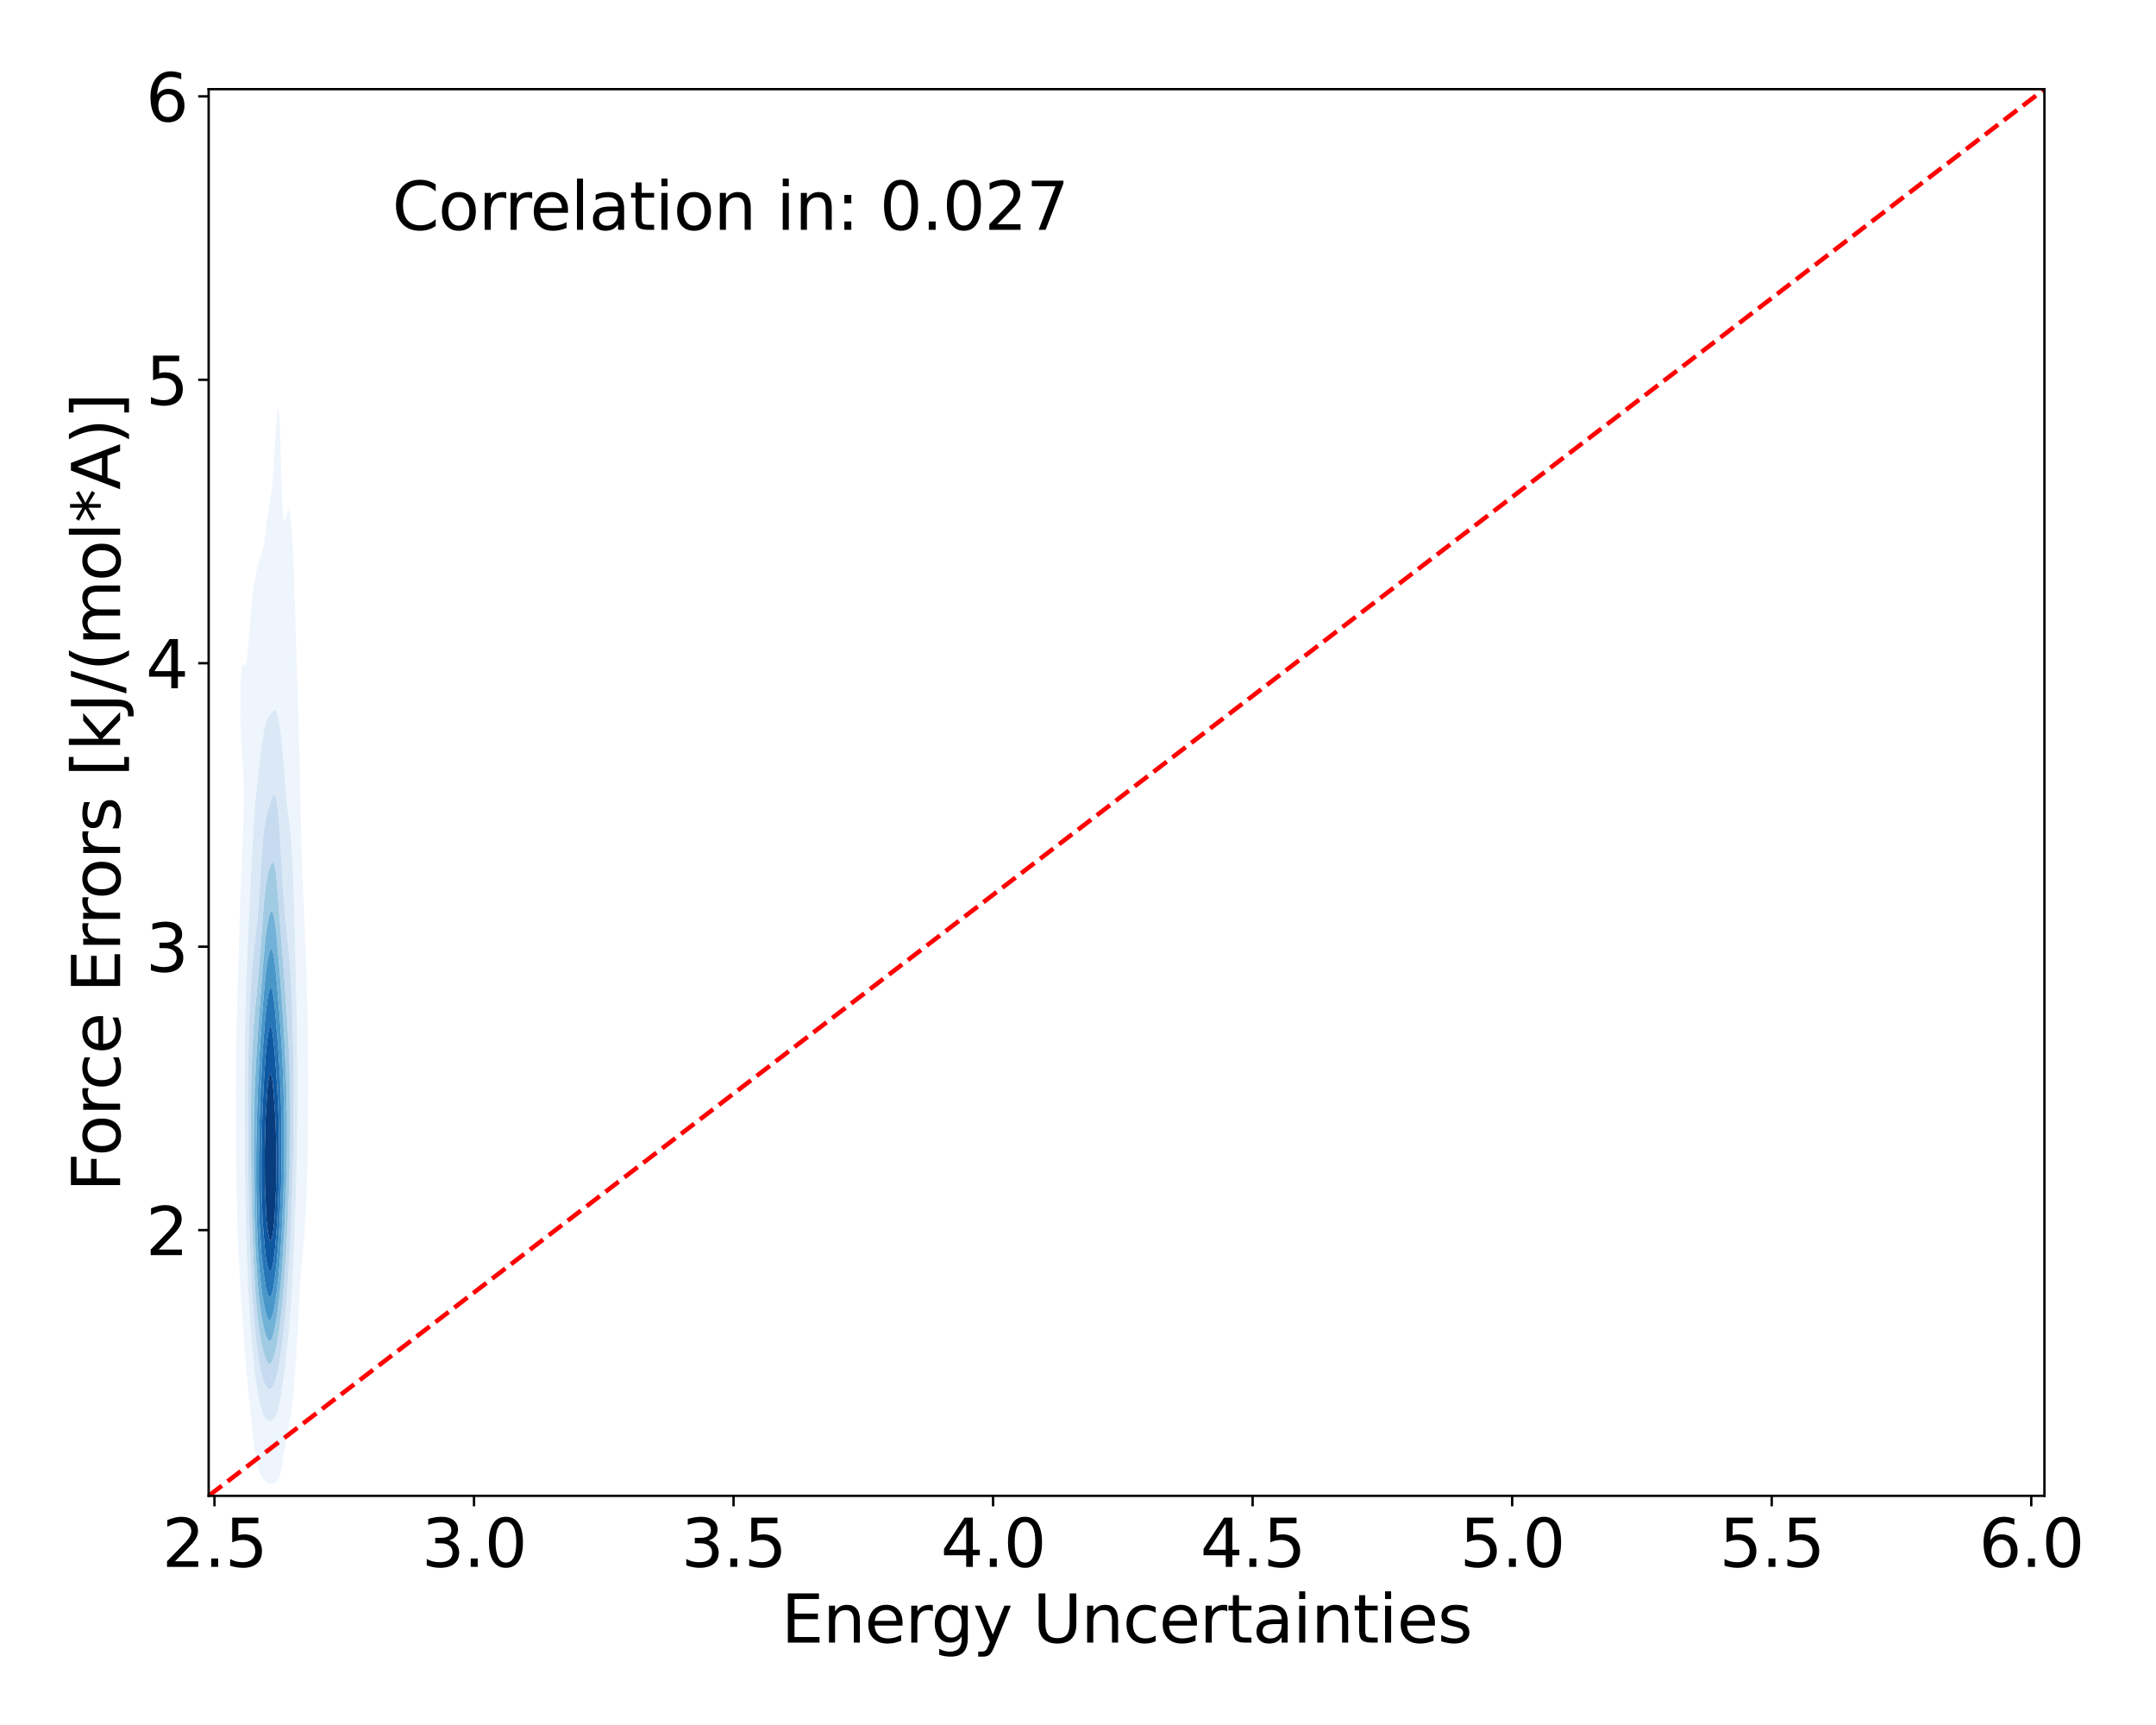 <?xml version="1.0" encoding="utf-8" standalone="no"?>
<!DOCTYPE svg PUBLIC "-//W3C//DTD SVG 1.1//EN"
  "http://www.w3.org/Graphics/SVG/1.1/DTD/svg11.dtd">
<svg xmlns:xlink="http://www.w3.org/1999/xlink" width="720pt" height="576pt" viewBox="0 0 720 576" xmlns="http://www.w3.org/2000/svg" version="1.1">
 <defs>
  <style type="text/css">*{stroke-linejoin: round; stroke-linecap: butt}</style>
 </defs>
 <g id="figure_1">
  <g id="patch_1">
   <path d="M 0 576 
L 720 576 
L 720 0 
L 0 0 
z
" style="fill: #ffffff"/>
  </g>
  <g id="axes_1">
   <g id="patch_2">
    <path d="M 69.68 499.48 
L 682.741 499.48 
L 682.741 29.771 
L 69.68 29.771 
z
" style="fill: #ffffff"/>
   </g>
   <g id="QuadContourSet_1">
    <path d="M 85.472 485.916 
L 85.719 487.587 
L 85.966 488.932 
L 86.213 490.025 
L 86.459 490.919 
L 86.706 491.652 
L 86.953 492.254 
L 87.2 492.75 
L 87.447 493.163 
L 87.693 493.514 
L 87.94 493.821 
L 88.187 494.097 
L 88.434 494.35 
L 88.681 494.581 
L 88.927 494.79 
L 89.174 494.974 
L 89.421 495.127 
L 89.668 495.248 
L 89.915 495.334 
L 90.161 495.385 
L 90.408 495.403 
L 90.655 495.395 
L 90.902 495.365 
L 91.149 495.32 
L 91.396 495.263 
L 91.642 495.192 
L 91.889 495.098 
L 92.136 494.964 
L 92.383 494.77 
L 92.63 494.49 
L 92.876 494.096 
L 93.123 493.56 
L 93.37 492.859 
L 93.617 491.968 
L 93.864 490.868 
L 94.11 489.542 
L 94.357 487.98 
L 94.604 486.179 
L 94.644 485.875 
L 94.851 484.947 
L 95.098 483.757 
L 95.345 482.483 
L 95.591 481.146 
L 95.838 479.76 
L 96.085 478.329 
L 96.332 476.842 
L 96.579 475.264 
L 96.666 474.681 
L 96.825 473.965 
L 97.072 472.711 
L 97.319 471.206 
L 97.566 469.367 
L 97.813 467.093 
L 98.059 464.262 
L 98.119 463.488 
L 98.306 461.539 
L 98.553 458.454 
L 98.8 454.675 
L 98.937 452.294 
L 99.047 450.573 
L 99.293 446.373 
L 99.54 441.611 
L 99.568 441.101 
L 99.787 437.18 
L 100.034 432.68 
L 100.194 429.907 
L 100.281 428.492 
L 100.528 424.95 
L 100.774 421.633 
L 101.007 418.714 
L 101.021 418.558 
L 101.268 416.113 
L 101.515 413.499 
L 101.762 410.4 
L 101.947 407.521 
L 102.008 406.572 
L 102.255 401.805 
L 102.46 396.327 
L 102.502 395.001 
L 102.743 385.134 
L 102.749 384.802 
L 102.904 373.94 
L 102.966 362.747 
L 102.923 351.553 
L 102.749 340.416 
L 102.748 340.36 
L 102.502 331.104 
L 102.444 329.166 
L 102.255 323.318 
L 102.052 317.973 
L 102.008 316.665 
L 101.762 310.089 
L 101.612 306.78 
L 101.515 304.17 
L 101.268 298.459 
L 101.127 295.586 
L 101.021 292.728 
L 100.774 286.253 
L 100.706 284.393 
L 100.528 277.048 
L 100.441 273.199 
L 100.281 264.594 
L 100.235 262.006 
L 100.034 253.289 
L 99.977 250.812 
L 99.787 244.414 
L 99.644 239.619 
L 99.54 236.293 
L 99.293 228.425 
L 99.293 228.425 
L 99.047 220.118 
L 98.957 217.232 
L 98.8 212.043 
L 98.609 206.039 
L 98.553 204.248 
L 98.306 196.764 
L 98.239 194.845 
L 98.059 189.915 
L 97.813 184.246 
L 97.783 183.652 
L 97.566 179.534 
L 97.319 176.01 
L 97.072 173.476 
L 96.927 172.458 
L 96.825 171.678 
L 96.579 170.579 
L 96.332 170.228 
L 96.085 170.511 
L 95.838 171.29 
L 95.591 172.37 
L 95.57 172.458 
L 95.345 173.207 
L 95.098 173.681 
L 94.851 173.51 
L 94.613 172.458 
L 94.604 172.393 
L 94.357 169.081 
L 94.11 164.117 
L 93.991 161.265 
L 93.864 155.879 
L 93.711 150.071 
L 93.617 146.484 
L 93.37 140.134 
L 93.281 138.878 
L 93.123 137.461 
L 92.876 136.72 
L 92.63 137.282 
L 92.406 138.878 
L 92.383 139.077 
L 92.136 142.39 
L 91.889 146.667 
L 91.725 150.071 
L 91.642 151.337 
L 91.396 155.173 
L 91.149 158.842 
L 90.973 161.265 
L 90.902 161.939 
L 90.655 163.998 
L 90.408 165.792 
L 90.161 167.383 
L 89.915 168.855 
L 89.668 170.325 
L 89.421 171.946 
L 89.352 172.458 
L 89.174 173.633 
L 88.927 175.475 
L 88.681 177.478 
L 88.434 179.481 
L 88.187 181.308 
L 87.94 182.853 
L 87.784 183.652 
L 87.693 183.954 
L 87.447 184.655 
L 87.2 185.293 
L 86.953 185.937 
L 86.706 186.646 
L 86.459 187.46 
L 86.213 188.396 
L 85.966 189.441 
L 85.719 190.574 
L 85.472 191.782 
L 85.225 193.077 
L 84.978 194.507 
L 84.927 194.845 
L 84.732 196.073 
L 84.485 197.866 
L 84.238 199.953 
L 83.991 202.371 
L 83.744 205.129 
L 83.67 206.039 
L 83.498 208.097 
L 83.251 211.197 
L 83.004 214.26 
L 82.757 217.036 
L 82.735 217.232 
L 82.51 219.655 
L 82.264 221.506 
L 82.017 222.448 
L 81.77 222.587 
L 81.523 222.218 
L 81.276 221.769 
L 81.029 221.732 
L 80.783 222.614 
L 80.536 224.897 
L 80.322 228.425 
L 80.289 235.179 
L 80.272 239.619 
L 80.289 240.215 
L 80.536 246.689 
L 80.76 250.812 
L 80.783 251.192 
L 81.029 254.633 
L 81.276 258.565 
L 81.411 262.006 
L 81.335 273.199 
L 81.276 274.689 
L 81.029 280.997 
L 80.907 284.393 
L 80.783 286.767 
L 80.536 292.23 
L 80.41 295.586 
L 80.289 298.755 
L 80.059 306.78 
L 80.042 307.268 
L 79.795 315.772 
L 79.741 317.973 
L 79.549 323.822 
L 79.39 329.166 
L 79.302 331.962 
L 79.055 340.356 
L 79.055 340.36 
L 78.82 351.553 
L 78.808 352.895 
L 78.727 362.747 
L 78.756 373.94 
L 78.808 379.743 
L 78.852 385.134 
L 78.991 396.327 
L 79.055 399.647 
L 79.218 407.521 
L 79.302 410.084 
L 79.549 416.642 
L 79.638 418.714 
L 79.795 421.645 
L 80.042 425.746 
L 80.289 429.443 
L 80.319 429.907 
L 80.536 433.26 
L 80.783 436.932 
L 81.029 440.428 
L 81.076 441.101 
L 81.276 444.367 
L 81.523 447.991 
L 81.77 451.104 
L 81.872 452.294 
L 82.017 454.397 
L 82.264 457.587 
L 82.51 460.246 
L 82.757 462.493 
L 82.875 463.488 
L 83.004 465.088 
L 83.251 467.941 
L 83.498 470.43 
L 83.744 472.606 
L 83.991 474.501 
L 84.015 474.681 
L 84.238 477.392 
L 84.485 479.892 
L 84.732 481.914 
L 84.978 483.538 
L 85.225 484.843 
L 85.467 485.875 
z
M 85.837 463.488 
L 85.719 462.862 
L 85.472 461.389 
L 85.225 459.653 
L 84.978 457.605 
L 84.732 455.191 
L 84.485 452.358 
L 84.48 452.294 
L 84.238 449.836 
L 83.991 446.984 
L 83.744 443.749 
L 83.562 441.101 
L 83.498 440.19 
L 83.251 436.515 
L 83.004 432.31 
L 82.874 429.907 
L 82.757 427.353 
L 82.51 421.514 
L 82.4 418.714 
L 82.264 414.004 
L 82.082 407.521 
L 82.017 404.014 
L 81.869 396.327 
L 81.77 387.946 
L 81.734 385.134 
L 81.654 373.94 
L 81.633 362.747 
L 81.688 351.553 
L 81.77 346.087 
L 81.857 340.36 
L 82.017 334.364 
L 82.168 329.166 
L 82.264 326.535 
L 82.51 320.228 
L 82.606 317.973 
L 82.757 314.391 
L 83.004 309.008 
L 83.115 306.78 
L 83.251 303.656 
L 83.498 298.458 
L 83.65 295.586 
L 83.744 293.413 
L 83.991 288.331 
L 84.207 284.393 
L 84.238 283.743 
L 84.485 279.217 
L 84.732 275.218 
L 84.869 273.199 
L 84.978 271.631 
L 85.225 268.488 
L 85.472 265.651 
L 85.719 263.035 
L 85.822 262.006 
L 85.966 260.664 
L 86.213 258.486 
L 86.459 256.406 
L 86.706 254.4 
L 86.953 252.474 
L 87.178 250.812 
L 87.2 250.633 
L 87.447 248.669 
L 87.693 246.865 
L 87.94 245.273 
L 88.187 243.919 
L 88.434 242.795 
L 88.681 241.874 
L 88.927 241.117 
L 89.174 240.49 
L 89.421 239.968 
L 89.618 239.619 
L 89.668 239.519 
L 89.915 239.094 
L 90.161 238.73 
L 90.408 238.406 
L 90.655 238.104 
L 90.902 237.816 
L 91.149 237.545 
L 91.396 237.316 
L 91.642 237.167 
L 91.889 237.152 
L 92.136 237.331 
L 92.383 237.759 
L 92.63 238.482 
L 92.876 239.529 
L 92.893 239.619 
L 93.123 240.618 
L 93.37 241.96 
L 93.617 243.585 
L 93.864 245.512 
L 94.11 247.774 
L 94.357 250.413 
L 94.392 250.812 
L 94.604 253.273 
L 94.851 256.393 
L 95.098 259.68 
L 95.275 262.006 
L 95.345 262.933 
L 95.591 265.82 
L 95.838 268.338 
L 96.085 270.538 
L 96.332 272.541 
L 96.416 273.199 
L 96.579 274.367 
L 96.825 276.305 
L 97.072 278.686 
L 97.319 281.795 
L 97.476 284.393 
L 97.566 285.775 
L 97.813 290.79 
L 97.99 295.586 
L 98.059 297.388 
L 98.306 305.397 
L 98.343 306.78 
L 98.553 314.599 
L 98.637 317.973 
L 98.8 325.042 
L 98.895 329.166 
L 99.047 337.309 
L 99.107 340.36 
L 99.255 351.553 
L 99.293 358.144 
L 99.323 362.747 
L 99.293 373.94 
L 99.293 373.94 
L 99.157 385.134 
L 99.047 389.841 
L 98.9 396.327 
L 98.8 399.536 
L 98.553 407.158 
L 98.541 407.521 
L 98.306 413.856 
L 98.102 418.714 
L 98.059 419.69 
L 97.813 424.971 
L 97.566 429.403 
L 97.536 429.907 
L 97.319 433.493 
L 97.072 437.002 
L 96.825 440.014 
L 96.73 441.101 
L 96.579 442.945 
L 96.332 445.709 
L 96.085 448.162 
L 95.838 450.362 
L 95.6 452.294 
L 95.591 452.377 
L 95.345 454.769 
L 95.098 456.932 
L 94.851 458.892 
L 94.604 460.664 
L 94.357 462.26 
L 94.147 463.488 
L 94.11 463.77 
L 93.864 465.57 
L 93.617 467.129 
L 93.37 468.469 
L 93.123 469.61 
L 92.876 470.576 
L 92.63 471.388 
L 92.383 472.067 
L 92.136 472.632 
L 91.889 473.101 
L 91.642 473.487 
L 91.396 473.805 
L 91.149 474.061 
L 90.902 474.263 
L 90.655 474.414 
L 90.408 474.517 
L 90.161 474.57 
L 89.915 474.572 
L 89.668 474.519 
L 89.421 474.408 
L 89.174 474.236 
L 88.927 474 
L 88.681 473.697 
L 88.434 473.329 
L 88.187 472.895 
L 87.94 472.392 
L 87.693 471.816 
L 87.447 471.156 
L 87.2 470.4 
L 86.953 469.53 
L 86.706 468.524 
L 86.459 467.358 
L 86.213 466.002 
L 85.966 464.419 
z
" clip-path="url(#pc1ce9bfc08)" style="fill: #eef5fc"/>
    <path d="M 85.966 464.419 
L 86.213 466.002 
L 86.459 467.358 
L 86.706 468.524 
L 86.953 469.53 
L 87.2 470.4 
L 87.447 471.156 
L 87.693 471.816 
L 87.94 472.392 
L 88.187 472.895 
L 88.434 473.329 
L 88.681 473.697 
L 88.927 474 
L 89.174 474.236 
L 89.421 474.408 
L 89.668 474.519 
L 89.915 474.572 
L 90.161 474.57 
L 90.408 474.517 
L 90.655 474.414 
L 90.902 474.263 
L 91.149 474.061 
L 91.396 473.805 
L 91.642 473.487 
L 91.889 473.101 
L 92.136 472.632 
L 92.383 472.067 
L 92.63 471.388 
L 92.876 470.576 
L 93.123 469.61 
L 93.37 468.469 
L 93.617 467.129 
L 93.864 465.57 
L 94.11 463.77 
L 94.147 463.488 
L 94.357 462.26 
L 94.604 460.664 
L 94.851 458.892 
L 95.098 456.932 
L 95.345 454.769 
L 95.591 452.377 
L 95.6 452.294 
L 95.838 450.362 
L 96.085 448.162 
L 96.332 445.709 
L 96.579 442.945 
L 96.73 441.101 
L 96.825 440.014 
L 97.072 437.002 
L 97.319 433.493 
L 97.536 429.907 
L 97.566 429.403 
L 97.813 424.971 
L 98.059 419.69 
L 98.102 418.714 
L 98.306 413.856 
L 98.541 407.521 
L 98.553 407.158 
L 98.8 399.536 
L 98.9 396.327 
L 99.047 389.841 
L 99.157 385.134 
L 99.293 373.94 
L 99.293 373.94 
L 99.323 362.747 
L 99.293 358.144 
L 99.255 351.553 
L 99.107 340.36 
L 99.047 337.309 
L 98.895 329.166 
L 98.8 325.042 
L 98.637 317.973 
L 98.553 314.599 
L 98.343 306.78 
L 98.306 305.397 
L 98.059 297.388 
L 97.99 295.586 
L 97.813 290.79 
L 97.566 285.775 
L 97.476 284.393 
L 97.319 281.795 
L 97.072 278.686 
L 96.825 276.305 
L 96.579 274.367 
L 96.416 273.199 
L 96.332 272.541 
L 96.085 270.538 
L 95.838 268.338 
L 95.591 265.82 
L 95.345 262.933 
L 95.275 262.006 
L 95.098 259.68 
L 94.851 256.393 
L 94.604 253.273 
L 94.392 250.812 
L 94.357 250.413 
L 94.11 247.774 
L 93.864 245.512 
L 93.617 243.585 
L 93.37 241.96 
L 93.123 240.618 
L 92.893 239.619 
L 92.876 239.529 
L 92.63 238.482 
L 92.383 237.759 
L 92.136 237.331 
L 91.889 237.152 
L 91.642 237.167 
L 91.396 237.316 
L 91.149 237.545 
L 90.902 237.816 
L 90.655 238.104 
L 90.408 238.406 
L 90.161 238.73 
L 89.915 239.094 
L 89.668 239.519 
L 89.618 239.619 
L 89.421 239.968 
L 89.174 240.49 
L 88.927 241.117 
L 88.681 241.874 
L 88.434 242.795 
L 88.187 243.919 
L 87.94 245.273 
L 87.693 246.865 
L 87.447 248.669 
L 87.2 250.633 
L 87.178 250.812 
L 86.953 252.474 
L 86.706 254.4 
L 86.459 256.406 
L 86.213 258.486 
L 85.966 260.664 
L 85.822 262.006 
L 85.719 263.035 
L 85.472 265.651 
L 85.225 268.488 
L 84.978 271.631 
L 84.869 273.199 
L 84.732 275.218 
L 84.485 279.217 
L 84.238 283.743 
L 84.207 284.393 
L 83.991 288.331 
L 83.744 293.413 
L 83.65 295.586 
L 83.498 298.458 
L 83.251 303.656 
L 83.115 306.78 
L 83.004 309.008 
L 82.757 314.391 
L 82.606 317.973 
L 82.51 320.228 
L 82.264 326.535 
L 82.168 329.166 
L 82.017 334.364 
L 81.857 340.36 
L 81.77 346.087 
L 81.688 351.553 
L 81.633 362.747 
L 81.654 373.94 
L 81.734 385.134 
L 81.77 387.946 
L 81.869 396.327 
L 82.017 404.014 
L 82.082 407.521 
L 82.264 414.004 
L 82.4 418.714 
L 82.51 421.514 
L 82.757 427.353 
L 82.874 429.907 
L 83.004 432.31 
L 83.251 436.515 
L 83.498 440.19 
L 83.562 441.101 
L 83.744 443.749 
L 83.991 446.984 
L 84.238 449.836 
L 84.48 452.294 
L 84.485 452.358 
L 84.732 455.191 
L 84.978 457.605 
L 85.225 459.653 
L 85.472 461.389 
L 85.719 462.862 
L 85.837 463.488 
z
M 89.321 463.488 
L 89.174 463.347 
L 88.927 463.022 
L 88.681 462.607 
L 88.434 462.104 
L 88.187 461.514 
L 87.94 460.836 
L 87.693 460.065 
L 87.447 459.193 
L 87.2 458.205 
L 86.953 457.079 
L 86.706 455.793 
L 86.459 454.316 
L 86.213 452.615 
L 86.17 452.294 
L 85.966 450.991 
L 85.719 449.193 
L 85.472 447.111 
L 85.225 444.695 
L 84.978 441.894 
L 84.914 441.101 
L 84.732 438.873 
L 84.485 435.519 
L 84.238 431.732 
L 84.127 429.907 
L 83.991 427.313 
L 83.744 422.225 
L 83.588 418.714 
L 83.498 415.971 
L 83.251 407.988 
L 83.237 407.521 
L 83.008 396.327 
L 83.004 396.019 
L 82.858 385.134 
L 82.785 373.94 
L 82.802 362.747 
L 82.942 351.553 
L 83.004 349.008 
L 83.25 340.36 
L 83.251 340.35 
L 83.498 334.522 
L 83.744 329.856 
L 83.787 329.166 
L 83.991 325.927 
L 84.238 322.713 
L 84.485 320.128 
L 84.732 318.021 
L 84.738 317.973 
L 84.978 315.684 
L 85.225 313.514 
L 85.472 311.398 
L 85.719 309.243 
L 85.966 306.988 
L 85.986 306.78 
L 86.213 303.586 
L 86.459 300.057 
L 86.706 296.605 
L 86.779 295.586 
L 86.953 292.525 
L 87.2 288.596 
L 87.447 285.223 
L 87.514 284.393 
L 87.693 282.03 
L 87.94 279.281 
L 88.187 277.056 
L 88.434 275.281 
L 88.681 273.884 
L 88.832 273.199 
L 88.927 272.7 
L 89.174 271.624 
L 89.421 270.72 
L 89.668 269.919 
L 89.915 269.167 
L 90.161 268.432 
L 90.408 267.707 
L 90.655 267.009 
L 90.902 266.379 
L 91.149 265.87 
L 91.396 265.542 
L 91.642 265.456 
L 91.889 265.677 
L 92.136 266.267 
L 92.383 267.29 
L 92.63 268.816 
L 92.876 270.917 
L 93.084 273.199 
L 93.123 273.668 
L 93.37 277.182 
L 93.617 281.518 
L 93.762 284.393 
L 93.864 286.122 
L 94.11 290.427 
L 94.357 294.777 
L 94.406 295.586 
L 94.604 297.974 
L 94.851 300.889 
L 95.098 303.8 
L 95.345 306.727 
L 95.349 306.78 
L 95.591 309.109 
L 95.838 311.573 
L 96.085 314.102 
L 96.332 316.707 
L 96.448 317.973 
L 96.579 319.305 
L 96.825 322.161 
L 97.072 325.774 
L 97.251 329.166 
L 97.319 330.55 
L 97.566 337.112 
L 97.661 340.36 
L 97.813 347.001 
L 97.9 351.553 
L 98.026 362.747 
L 98.038 373.94 
L 97.915 385.134 
L 97.813 389.47 
L 97.644 396.327 
L 97.566 398.606 
L 97.319 405.434 
L 97.24 407.521 
L 97.072 411.335 
L 96.825 416.489 
L 96.712 418.714 
L 96.579 421.1 
L 96.332 425.161 
L 96.085 428.808 
L 96.007 429.907 
L 95.838 432.168 
L 95.591 435.214 
L 95.345 437.98 
L 95.098 440.515 
L 95.039 441.101 
L 94.851 443.055 
L 94.604 445.43 
L 94.357 447.584 
L 94.11 449.531 
L 93.864 451.278 
L 93.706 452.294 
L 93.617 452.972 
L 93.37 454.688 
L 93.123 456.192 
L 92.876 457.508 
L 92.63 458.657 
L 92.383 459.656 
L 92.136 460.522 
L 91.889 461.267 
L 91.642 461.902 
L 91.396 462.436 
L 91.149 462.875 
L 90.902 463.224 
L 90.655 463.488 
L 90.655 463.488 
L 90.408 463.75 
L 90.161 463.896 
L 89.915 463.926 
L 89.668 463.836 
L 89.421 463.624 
z
" clip-path="url(#pc1ce9bfc08)" style="fill: #dbe9f6"/>
    <path d="M 89.421 463.624 
L 89.668 463.836 
L 89.915 463.926 
L 90.161 463.896 
L 90.408 463.75 
L 90.655 463.488 
L 90.655 463.488 
L 90.902 463.224 
L 91.149 462.875 
L 91.396 462.436 
L 91.642 461.902 
L 91.889 461.267 
L 92.136 460.522 
L 92.383 459.656 
L 92.63 458.657 
L 92.876 457.508 
L 93.123 456.192 
L 93.37 454.688 
L 93.617 452.972 
L 93.706 452.294 
L 93.864 451.278 
L 94.11 449.531 
L 94.357 447.584 
L 94.604 445.43 
L 94.851 443.055 
L 95.039 441.101 
L 95.098 440.515 
L 95.345 437.98 
L 95.591 435.214 
L 95.838 432.168 
L 96.007 429.907 
L 96.085 428.808 
L 96.332 425.161 
L 96.579 421.1 
L 96.712 418.714 
L 96.825 416.489 
L 97.072 411.335 
L 97.24 407.521 
L 97.319 405.434 
L 97.566 398.606 
L 97.644 396.327 
L 97.813 389.47 
L 97.915 385.134 
L 98.038 373.94 
L 98.026 362.747 
L 97.9 351.553 
L 97.813 347.001 
L 97.661 340.36 
L 97.566 337.112 
L 97.319 330.55 
L 97.251 329.166 
L 97.072 325.774 
L 96.825 322.161 
L 96.579 319.305 
L 96.448 317.973 
L 96.332 316.707 
L 96.085 314.102 
L 95.838 311.573 
L 95.591 309.109 
L 95.349 306.78 
L 95.345 306.727 
L 95.098 303.8 
L 94.851 300.889 
L 94.604 297.974 
L 94.406 295.586 
L 94.357 294.777 
L 94.11 290.427 
L 93.864 286.122 
L 93.762 284.393 
L 93.617 281.518 
L 93.37 277.182 
L 93.123 273.668 
L 93.084 273.199 
L 92.876 270.917 
L 92.63 268.816 
L 92.383 267.29 
L 92.136 266.267 
L 91.889 265.677 
L 91.642 265.456 
L 91.396 265.542 
L 91.149 265.87 
L 90.902 266.379 
L 90.655 267.009 
L 90.408 267.707 
L 90.161 268.432 
L 89.915 269.167 
L 89.668 269.919 
L 89.421 270.72 
L 89.174 271.624 
L 88.927 272.7 
L 88.832 273.199 
L 88.681 273.884 
L 88.434 275.281 
L 88.187 277.056 
L 87.94 279.281 
L 87.693 282.03 
L 87.514 284.393 
L 87.447 285.223 
L 87.2 288.596 
L 86.953 292.525 
L 86.779 295.586 
L 86.706 296.605 
L 86.459 300.057 
L 86.213 303.586 
L 85.986 306.78 
L 85.966 306.988 
L 85.719 309.243 
L 85.472 311.398 
L 85.225 313.514 
L 84.978 315.684 
L 84.738 317.973 
L 84.732 318.021 
L 84.485 320.128 
L 84.238 322.713 
L 83.991 325.927 
L 83.787 329.166 
L 83.744 329.856 
L 83.498 334.522 
L 83.251 340.35 
L 83.25 340.36 
L 83.004 349.008 
L 82.942 351.553 
L 82.802 362.747 
L 82.785 373.94 
L 82.858 385.134 
L 83.004 396.019 
L 83.008 396.327 
L 83.237 407.521 
L 83.251 407.988 
L 83.498 415.971 
L 83.588 418.714 
L 83.744 422.225 
L 83.991 427.313 
L 84.127 429.907 
L 84.238 431.732 
L 84.485 435.519 
L 84.732 438.873 
L 84.914 441.101 
L 84.978 441.894 
L 85.225 444.695 
L 85.472 447.111 
L 85.719 449.193 
L 85.966 450.991 
L 86.17 452.294 
L 86.213 452.615 
L 86.459 454.316 
L 86.706 455.793 
L 86.953 457.079 
L 87.2 458.205 
L 87.447 459.193 
L 87.693 460.065 
L 87.94 460.836 
L 88.187 461.514 
L 88.434 462.104 
L 88.681 462.607 
L 88.927 463.022 
L 89.174 463.347 
L 89.321 463.488 
z
M 88.278 452.294 
L 88.187 452.013 
L 87.94 451.163 
L 87.693 450.212 
L 87.447 449.149 
L 87.2 447.959 
L 86.953 446.617 
L 86.706 445.093 
L 86.459 443.353 
L 86.213 441.354 
L 86.184 441.101 
L 85.966 439.173 
L 85.719 436.696 
L 85.472 433.858 
L 85.225 430.604 
L 85.176 429.907 
L 84.978 426.606 
L 84.732 422.052 
L 84.565 418.714 
L 84.485 416.474 
L 84.238 409.348 
L 84.177 407.521 
L 83.991 398.867 
L 83.936 396.327 
L 83.801 385.134 
L 83.77 373.94 
L 83.881 362.747 
L 83.991 358.454 
L 84.207 351.553 
L 84.238 350.896 
L 84.485 346.303 
L 84.732 342.534 
L 84.895 340.36 
L 84.978 339.386 
L 85.225 336.669 
L 85.472 334.115 
L 85.719 331.615 
L 85.959 329.166 
L 85.966 329.091 
L 86.213 326.22 
L 86.459 323.306 
L 86.706 320.377 
L 86.909 317.973 
L 86.953 317.34 
L 87.2 313.776 
L 87.447 310.445 
L 87.693 307.397 
L 87.747 306.78 
L 87.94 304.064 
L 88.187 301.068 
L 88.434 298.568 
L 88.681 296.519 
L 88.817 295.586 
L 88.927 294.714 
L 89.174 293.116 
L 89.421 291.843 
L 89.668 290.821 
L 89.915 289.989 
L 90.161 289.304 
L 90.408 288.746 
L 90.655 288.319 
L 90.902 288.051 
L 91.149 287.996 
L 91.396 288.23 
L 91.642 288.841 
L 91.889 289.932 
L 92.136 291.604 
L 92.383 293.954 
L 92.517 295.586 
L 92.63 296.738 
L 92.876 299.698 
L 93.123 303.108 
L 93.363 306.78 
L 93.37 306.859 
L 93.617 309.881 
L 93.864 312.977 
L 94.11 316.156 
L 94.249 317.973 
L 94.357 319.222 
L 94.604 322.162 
L 94.851 325.349 
L 95.098 328.84 
L 95.121 329.166 
L 95.345 332.321 
L 95.591 335.967 
L 95.838 339.782 
L 95.876 340.36 
L 96.085 343.714 
L 96.332 347.987 
L 96.514 351.553 
L 96.579 353.295 
L 96.825 361.172 
L 96.866 362.747 
L 96.964 373.94 
L 96.85 385.134 
L 96.825 386.063 
L 96.579 395.379 
L 96.554 396.327 
L 96.332 402.06 
L 96.114 407.521 
L 96.085 408.118 
L 95.838 412.999 
L 95.591 417.591 
L 95.53 418.714 
L 95.345 421.561 
L 95.098 425.129 
L 94.851 428.443 
L 94.737 429.907 
L 94.604 431.478 
L 94.357 434.235 
L 94.11 436.751 
L 93.864 439.036 
L 93.617 441.101 
L 93.617 441.101 
L 93.37 443.129 
L 93.123 444.941 
L 92.876 446.557 
L 92.63 447.997 
L 92.383 449.277 
L 92.136 450.412 
L 91.889 451.411 
L 91.642 452.28 
L 91.638 452.294 
L 91.396 453.184 
L 91.149 453.939 
L 90.902 454.542 
L 90.655 454.999 
L 90.408 455.313 
L 90.161 455.486 
L 89.915 455.52 
L 89.668 455.416 
L 89.421 455.174 
L 89.174 454.795 
L 88.927 454.28 
L 88.681 453.633 
L 88.434 452.857 
z
" clip-path="url(#pc1ce9bfc08)" style="fill: #c6dbef"/>
    <path d="M 88.434 452.857 
L 88.681 453.633 
L 88.927 454.28 
L 89.174 454.795 
L 89.421 455.174 
L 89.668 455.416 
L 89.915 455.52 
L 90.161 455.486 
L 90.408 455.313 
L 90.655 454.999 
L 90.902 454.542 
L 91.149 453.939 
L 91.396 453.184 
L 91.638 452.294 
L 91.642 452.28 
L 91.889 451.411 
L 92.136 450.412 
L 92.383 449.277 
L 92.63 447.997 
L 92.876 446.557 
L 93.123 444.941 
L 93.37 443.129 
L 93.617 441.101 
L 93.617 441.101 
L 93.864 439.036 
L 94.11 436.751 
L 94.357 434.235 
L 94.604 431.478 
L 94.737 429.907 
L 94.851 428.443 
L 95.098 425.129 
L 95.345 421.561 
L 95.53 418.714 
L 95.591 417.591 
L 95.838 412.999 
L 96.085 408.118 
L 96.114 407.521 
L 96.332 402.06 
L 96.554 396.327 
L 96.579 395.379 
L 96.825 386.063 
L 96.85 385.134 
L 96.964 373.94 
L 96.866 362.747 
L 96.825 361.172 
L 96.579 353.295 
L 96.514 351.553 
L 96.332 347.987 
L 96.085 343.714 
L 95.876 340.36 
L 95.838 339.782 
L 95.591 335.967 
L 95.345 332.321 
L 95.121 329.166 
L 95.098 328.84 
L 94.851 325.349 
L 94.604 322.162 
L 94.357 319.222 
L 94.249 317.973 
L 94.11 316.156 
L 93.864 312.977 
L 93.617 309.881 
L 93.37 306.859 
L 93.363 306.78 
L 93.123 303.108 
L 92.876 299.698 
L 92.63 296.738 
L 92.517 295.586 
L 92.383 293.954 
L 92.136 291.604 
L 91.889 289.932 
L 91.642 288.841 
L 91.396 288.23 
L 91.149 287.996 
L 90.902 288.051 
L 90.655 288.319 
L 90.408 288.746 
L 90.161 289.304 
L 89.915 289.989 
L 89.668 290.821 
L 89.421 291.843 
L 89.174 293.116 
L 88.927 294.714 
L 88.817 295.586 
L 88.681 296.519 
L 88.434 298.568 
L 88.187 301.068 
L 87.94 304.064 
L 87.747 306.78 
L 87.693 307.397 
L 87.447 310.445 
L 87.2 313.776 
L 86.953 317.34 
L 86.909 317.973 
L 86.706 320.377 
L 86.459 323.306 
L 86.213 326.22 
L 85.966 329.091 
L 85.959 329.166 
L 85.719 331.615 
L 85.472 334.115 
L 85.225 336.669 
L 84.978 339.386 
L 84.895 340.36 
L 84.732 342.534 
L 84.485 346.303 
L 84.238 350.896 
L 84.207 351.553 
L 83.991 358.454 
L 83.881 362.747 
L 83.77 373.94 
L 83.801 385.134 
L 83.936 396.327 
L 83.991 398.867 
L 84.177 407.521 
L 84.238 409.348 
L 84.485 416.474 
L 84.565 418.714 
L 84.732 422.052 
L 84.978 426.606 
L 85.176 429.907 
L 85.225 430.604 
L 85.472 433.858 
L 85.719 436.696 
L 85.966 439.173 
L 86.184 441.101 
L 86.213 441.354 
L 86.459 443.353 
L 86.706 445.093 
L 86.953 446.617 
L 87.2 447.959 
L 87.447 449.149 
L 87.693 450.212 
L 87.94 451.163 
L 88.187 452.013 
L 88.278 452.294 
z
M 87.645 441.101 
L 87.447 440 
L 87.2 438.491 
L 86.953 436.806 
L 86.706 434.909 
L 86.459 432.755 
L 86.213 430.295 
L 86.177 429.907 
L 85.966 427.136 
L 85.719 423.51 
L 85.472 419.419 
L 85.432 418.714 
L 85.225 413.386 
L 85.012 407.521 
L 84.978 405.81 
L 84.789 396.327 
L 84.732 386.987 
L 84.719 385.134 
L 84.732 383.271 
L 84.805 373.94 
L 84.978 367.006 
L 85.105 362.747 
L 85.225 360.169 
L 85.472 355.318 
L 85.68 351.553 
L 85.719 350.992 
L 85.966 347.334 
L 86.213 343.739 
L 86.447 340.36 
L 86.459 340.198 
L 86.706 336.79 
L 86.953 333.47 
L 87.2 330.276 
L 87.288 329.166 
L 87.447 327.022 
L 87.693 323.873 
L 87.94 320.978 
L 88.187 318.346 
L 88.225 317.973 
L 88.434 315.588 
L 88.681 313.144 
L 88.927 311.07 
L 89.174 309.339 
L 89.421 307.919 
L 89.668 306.78 
L 89.668 306.78 
L 89.915 305.744 
L 90.161 304.999 
L 90.408 304.526 
L 90.655 304.33 
L 90.902 304.434 
L 91.149 304.88 
L 91.396 305.725 
L 91.597 306.78 
L 91.642 306.994 
L 91.889 308.532 
L 92.136 310.501 
L 92.383 312.886 
L 92.63 315.641 
L 92.819 317.973 
L 92.876 318.615 
L 93.123 321.475 
L 93.37 324.436 
L 93.617 327.498 
L 93.747 329.166 
L 93.864 330.623 
L 94.11 333.849 
L 94.357 337.335 
L 94.555 340.36 
L 94.604 341.188 
L 94.851 345.497 
L 95.098 350.121 
L 95.173 351.553 
L 95.345 355.709 
L 95.591 361.897 
L 95.625 362.747 
L 95.838 373.912 
L 95.839 373.94 
L 95.838 374.048 
L 95.789 385.134 
L 95.591 393.486 
L 95.527 396.327 
L 95.345 401.147 
L 95.101 407.521 
L 95.098 407.586 
L 94.851 412.358 
L 94.604 416.854 
L 94.498 418.714 
L 94.357 420.737 
L 94.11 424.079 
L 93.864 427.139 
L 93.619 429.907 
L 93.617 429.93 
L 93.37 432.372 
L 93.123 434.578 
L 92.876 436.569 
L 92.63 438.368 
L 92.383 439.993 
L 92.198 441.101 
L 92.136 441.483 
L 91.889 442.877 
L 91.642 444.094 
L 91.396 445.137 
L 91.149 446.006 
L 90.902 446.702 
L 90.655 447.227 
L 90.408 447.583 
L 90.161 447.774 
L 89.915 447.801 
L 89.668 447.666 
L 89.421 447.373 
L 89.174 446.923 
L 88.927 446.324 
L 88.681 445.584 
L 88.434 444.714 
L 88.187 443.72 
L 87.94 442.606 
L 87.693 441.367 
z
" clip-path="url(#pc1ce9bfc08)" style="fill: #a1cbe2"/>
    <path d="M 87.693 441.367 
L 87.94 442.606 
L 88.187 443.72 
L 88.434 444.714 
L 88.681 445.584 
L 88.927 446.324 
L 89.174 446.923 
L 89.421 447.373 
L 89.668 447.666 
L 89.915 447.801 
L 90.161 447.774 
L 90.408 447.583 
L 90.655 447.227 
L 90.902 446.702 
L 91.149 446.006 
L 91.396 445.137 
L 91.642 444.094 
L 91.889 442.877 
L 92.136 441.483 
L 92.198 441.101 
L 92.383 439.993 
L 92.63 438.368 
L 92.876 436.569 
L 93.123 434.578 
L 93.37 432.372 
L 93.617 429.93 
L 93.619 429.907 
L 93.864 427.139 
L 94.11 424.079 
L 94.357 420.737 
L 94.498 418.714 
L 94.604 416.854 
L 94.851 412.358 
L 95.098 407.586 
L 95.101 407.521 
L 95.345 401.147 
L 95.527 396.327 
L 95.591 393.486 
L 95.789 385.134 
L 95.838 374.048 
L 95.839 373.94 
L 95.838 373.912 
L 95.625 362.747 
L 95.591 361.897 
L 95.345 355.709 
L 95.173 351.553 
L 95.098 350.121 
L 94.851 345.497 
L 94.604 341.188 
L 94.555 340.36 
L 94.357 337.335 
L 94.11 333.849 
L 93.864 330.623 
L 93.747 329.166 
L 93.617 327.498 
L 93.37 324.436 
L 93.123 321.475 
L 92.876 318.615 
L 92.819 317.973 
L 92.63 315.641 
L 92.383 312.886 
L 92.136 310.501 
L 91.889 308.532 
L 91.642 306.994 
L 91.597 306.78 
L 91.396 305.725 
L 91.149 304.88 
L 90.902 304.434 
L 90.655 304.33 
L 90.408 304.526 
L 90.161 304.999 
L 89.915 305.744 
L 89.668 306.78 
L 89.668 306.78 
L 89.421 307.919 
L 89.174 309.339 
L 88.927 311.07 
L 88.681 313.144 
L 88.434 315.588 
L 88.225 317.973 
L 88.187 318.346 
L 87.94 320.978 
L 87.693 323.873 
L 87.447 327.022 
L 87.288 329.166 
L 87.2 330.276 
L 86.953 333.47 
L 86.706 336.79 
L 86.459 340.198 
L 86.447 340.36 
L 86.213 343.739 
L 85.966 347.334 
L 85.719 350.992 
L 85.68 351.553 
L 85.472 355.318 
L 85.225 360.169 
L 85.105 362.747 
L 84.978 367.006 
L 84.805 373.94 
L 84.732 383.271 
L 84.719 385.134 
L 84.732 386.987 
L 84.789 396.327 
L 84.978 405.81 
L 85.012 407.521 
L 85.225 413.386 
L 85.432 418.714 
L 85.472 419.419 
L 85.719 423.51 
L 85.966 427.136 
L 86.177 429.907 
L 86.213 430.295 
L 86.459 432.755 
L 86.706 434.909 
L 86.953 436.806 
L 87.2 438.491 
L 87.447 440 
L 87.645 441.101 
z
M 87.246 429.907 
L 87.2 429.5 
L 86.953 427.139 
L 86.706 424.5 
L 86.459 421.53 
L 86.251 418.714 
L 86.213 417.925 
L 85.966 412.446 
L 85.762 407.521 
L 85.719 405.193 
L 85.554 396.327 
L 85.557 385.134 
L 85.719 376.21 
L 85.764 373.94 
L 85.966 368.122 
L 86.164 362.747 
L 86.213 361.77 
L 86.459 356.746 
L 86.706 351.906 
L 86.724 351.553 
L 86.953 347.775 
L 87.2 343.891 
L 87.436 340.36 
L 87.447 340.218 
L 87.693 336.894 
L 87.94 333.818 
L 88.187 330.976 
L 88.356 329.166 
L 88.434 328.31 
L 88.681 325.83 
L 88.927 323.66 
L 89.174 321.792 
L 89.421 320.224 
L 89.668 318.95 
L 89.915 317.974 
L 89.915 317.973 
L 90.161 317.249 
L 90.408 316.87 
L 90.655 316.849 
L 90.902 317.207 
L 91.149 317.973 
L 91.149 317.973 
L 91.396 319.105 
L 91.642 320.656 
L 91.889 322.611 
L 92.136 324.927 
L 92.383 327.54 
L 92.526 329.166 
L 92.63 330.354 
L 92.876 333.253 
L 93.123 336.229 
L 93.37 339.307 
L 93.451 340.36 
L 93.617 342.641 
L 93.864 346.284 
L 94.11 350.277 
L 94.184 351.553 
L 94.357 355.313 
L 94.604 361.164 
L 94.668 362.747 
L 94.851 371.055 
L 94.912 373.94 
L 94.909 385.134 
L 94.851 387.969 
L 94.688 396.327 
L 94.604 398.628 
L 94.357 405.313 
L 94.274 407.521 
L 94.11 410.556 
L 93.864 414.864 
L 93.626 418.714 
L 93.617 418.83 
L 93.37 421.909 
L 93.123 424.712 
L 92.876 427.271 
L 92.63 429.615 
L 92.597 429.907 
L 92.383 431.641 
L 92.136 433.447 
L 91.889 435.06 
L 91.642 436.483 
L 91.396 437.715 
L 91.149 438.755 
L 90.902 439.597 
L 90.655 440.238 
L 90.408 440.673 
L 90.161 440.9 
L 89.915 440.917 
L 89.668 440.724 
L 89.421 440.328 
L 89.174 439.735 
L 88.927 438.961 
L 88.681 438.023 
L 88.434 436.942 
L 88.187 435.732 
L 87.94 434.402 
L 87.693 432.945 
L 87.447 431.344 
z
" clip-path="url(#pc1ce9bfc08)" style="fill: #72b2d8"/>
    <path d="M 87.447 431.344 
L 87.693 432.945 
L 87.94 434.402 
L 88.187 435.732 
L 88.434 436.942 
L 88.681 438.023 
L 88.927 438.961 
L 89.174 439.735 
L 89.421 440.328 
L 89.668 440.724 
L 89.915 440.917 
L 90.161 440.9 
L 90.408 440.673 
L 90.655 440.238 
L 90.902 439.597 
L 91.149 438.755 
L 91.396 437.715 
L 91.642 436.483 
L 91.889 435.06 
L 92.136 433.447 
L 92.383 431.641 
L 92.597 429.907 
L 92.63 429.615 
L 92.876 427.271 
L 93.123 424.712 
L 93.37 421.909 
L 93.617 418.83 
L 93.626 418.714 
L 93.864 414.864 
L 94.11 410.556 
L 94.274 407.521 
L 94.357 405.313 
L 94.604 398.628 
L 94.688 396.327 
L 94.851 387.969 
L 94.909 385.134 
L 94.912 373.94 
L 94.851 371.055 
L 94.668 362.747 
L 94.604 361.164 
L 94.357 355.313 
L 94.184 351.553 
L 94.11 350.277 
L 93.864 346.284 
L 93.617 342.641 
L 93.451 340.36 
L 93.37 339.307 
L 93.123 336.229 
L 92.876 333.253 
L 92.63 330.354 
L 92.526 329.166 
L 92.383 327.54 
L 92.136 324.927 
L 91.889 322.611 
L 91.642 320.656 
L 91.396 319.105 
L 91.149 317.973 
L 91.149 317.973 
L 90.902 317.207 
L 90.655 316.849 
L 90.408 316.87 
L 90.161 317.249 
L 89.915 317.973 
L 89.915 317.974 
L 89.668 318.95 
L 89.421 320.224 
L 89.174 321.792 
L 88.927 323.66 
L 88.681 325.83 
L 88.434 328.31 
L 88.356 329.166 
L 88.187 330.976 
L 87.94 333.818 
L 87.693 336.894 
L 87.447 340.218 
L 87.436 340.36 
L 87.2 343.891 
L 86.953 347.775 
L 86.724 351.553 
L 86.706 351.906 
L 86.459 356.746 
L 86.213 361.77 
L 86.164 362.747 
L 85.966 368.122 
L 85.764 373.94 
L 85.719 376.21 
L 85.557 385.134 
L 85.554 396.327 
L 85.719 405.193 
L 85.762 407.521 
L 85.966 412.446 
L 86.213 417.925 
L 86.251 418.714 
L 86.459 421.53 
L 86.706 424.5 
L 86.953 427.139 
L 87.2 429.5 
L 87.246 429.907 
z
M 88.795 429.907 
L 88.681 429.243 
L 88.434 427.655 
L 88.187 425.928 
L 87.94 424.068 
L 87.693 422.064 
L 87.447 419.882 
L 87.325 418.714 
L 87.2 416.864 
L 86.953 412.857 
L 86.706 408.37 
L 86.663 407.521 
L 86.459 398.086 
L 86.424 396.327 
L 86.459 385.134 
L 86.459 385.134 
L 86.702 373.94 
L 86.706 373.833 
L 86.953 367.025 
L 87.111 362.747 
L 87.2 360.953 
L 87.447 356.173 
L 87.693 351.629 
L 87.698 351.553 
L 87.94 348.071 
L 88.187 344.777 
L 88.434 341.699 
L 88.549 340.36 
L 88.681 338.999 
L 88.927 336.709 
L 89.174 334.705 
L 89.421 333.002 
L 89.668 331.623 
L 89.915 330.593 
L 90.161 329.943 
L 90.408 329.704 
L 90.655 329.91 
L 90.902 330.589 
L 91.149 331.754 
L 91.396 333.398 
L 91.642 335.477 
L 91.889 337.917 
L 92.113 340.36 
L 92.136 340.635 
L 92.383 343.653 
L 92.63 346.714 
L 92.876 349.835 
L 93.008 351.553 
L 93.123 353.291 
L 93.37 357.306 
L 93.617 361.795 
L 93.665 362.747 
L 93.864 369.153 
L 93.994 373.94 
L 94.042 385.134 
L 93.864 395.249 
L 93.845 396.327 
L 93.617 402.291 
L 93.41 407.521 
L 93.37 408.184 
L 93.123 412.125 
L 92.876 415.788 
L 92.666 418.714 
L 92.63 419.113 
L 92.383 421.625 
L 92.136 423.903 
L 91.889 425.962 
L 91.642 427.808 
L 91.396 429.439 
L 91.313 429.907 
L 91.149 430.711 
L 90.902 431.673 
L 90.655 432.384 
L 90.408 432.841 
L 90.161 433.046 
L 89.915 433.002 
L 89.668 432.714 
L 89.421 432.191 
L 89.174 431.448 
L 88.927 430.503 
z
" clip-path="url(#pc1ce9bfc08)" style="fill: #4997c9"/>
    <path d="M 88.927 430.503 
L 89.174 431.448 
L 89.421 432.191 
L 89.668 432.714 
L 89.915 433.002 
L 90.161 433.046 
L 90.408 432.841 
L 90.655 432.384 
L 90.902 431.673 
L 91.149 430.711 
L 91.313 429.907 
L 91.396 429.439 
L 91.642 427.808 
L 91.889 425.962 
L 92.136 423.903 
L 92.383 421.625 
L 92.63 419.113 
L 92.666 418.714 
L 92.876 415.788 
L 93.123 412.125 
L 93.37 408.184 
L 93.41 407.521 
L 93.617 402.291 
L 93.845 396.327 
L 93.864 395.249 
L 94.042 385.134 
L 93.994 373.94 
L 93.864 369.153 
L 93.665 362.747 
L 93.617 361.795 
L 93.37 357.306 
L 93.123 353.291 
L 93.008 351.553 
L 92.876 349.835 
L 92.63 346.714 
L 92.383 343.653 
L 92.136 340.635 
L 92.113 340.36 
L 91.889 337.917 
L 91.642 335.477 
L 91.396 333.398 
L 91.149 331.754 
L 90.902 330.589 
L 90.655 329.91 
L 90.408 329.704 
L 90.161 329.943 
L 89.915 330.593 
L 89.668 331.623 
L 89.421 333.002 
L 89.174 334.705 
L 88.927 336.709 
L 88.681 338.999 
L 88.549 340.36 
L 88.434 341.699 
L 88.187 344.777 
L 87.94 348.071 
L 87.698 351.553 
L 87.693 351.629 
L 87.447 356.173 
L 87.2 360.953 
L 87.111 362.747 
L 86.953 367.025 
L 86.706 373.833 
L 86.702 373.94 
L 86.459 385.134 
L 86.459 385.134 
L 86.424 396.327 
L 86.459 398.086 
L 86.663 407.521 
L 86.706 408.37 
L 86.953 412.857 
L 87.2 416.864 
L 87.325 418.714 
L 87.447 419.882 
L 87.693 422.064 
L 87.94 424.068 
L 88.187 425.928 
L 88.434 427.655 
L 88.681 429.243 
L 88.795 429.907 
z
M 88.631 418.714 
L 88.434 416.576 
L 88.187 413.751 
L 87.94 410.753 
L 87.693 407.521 
L 87.693 407.521 
L 87.447 400.11 
L 87.336 396.327 
L 87.331 385.134 
L 87.447 379.727 
L 87.571 373.94 
L 87.693 370.875 
L 87.94 364.922 
L 88.035 362.747 
L 88.187 360.282 
L 88.434 356.543 
L 88.681 352.993 
L 88.788 351.553 
L 88.927 350.131 
L 89.174 347.897 
L 89.421 345.981 
L 89.668 344.439 
L 89.915 343.331 
L 90.161 342.718 
L 90.408 342.654 
L 90.655 343.175 
L 90.902 344.289 
L 91.149 345.964 
L 91.396 348.129 
L 91.642 350.673 
L 91.72 351.553 
L 91.889 353.736 
L 92.136 357.007 
L 92.383 360.339 
L 92.555 362.747 
L 92.63 364.127 
L 92.876 369.173 
L 93.078 373.94 
L 93.123 377.106 
L 93.219 385.134 
L 93.123 391.374 
L 93.05 396.327 
L 92.876 400.51 
L 92.63 406.349 
L 92.579 407.521 
L 92.383 410.227 
L 92.136 413.384 
L 91.889 416.299 
L 91.666 418.714 
L 91.642 418.904 
L 91.396 420.608 
L 91.149 422.025 
L 90.902 423.146 
L 90.655 423.955 
L 90.408 424.442 
L 90.161 424.594 
L 89.915 424.41 
L 89.668 423.895 
L 89.421 423.068 
L 89.174 421.96 
L 88.927 420.609 
L 88.681 419.055 
z
" clip-path="url(#pc1ce9bfc08)" style="fill: #2676b8"/>
    <path d="M 88.681 419.055 
L 88.927 420.609 
L 89.174 421.96 
L 89.421 423.068 
L 89.668 423.895 
L 89.915 424.41 
L 90.161 424.594 
L 90.408 424.442 
L 90.655 423.955 
L 90.902 423.146 
L 91.149 422.025 
L 91.396 420.608 
L 91.642 418.904 
L 91.666 418.714 
L 91.889 416.299 
L 92.136 413.384 
L 92.383 410.227 
L 92.579 407.521 
L 92.63 406.349 
L 92.876 400.51 
L 93.05 396.327 
L 93.123 391.374 
L 93.219 385.134 
L 93.123 377.106 
L 93.078 373.94 
L 92.876 369.173 
L 92.63 364.127 
L 92.555 362.747 
L 92.383 360.339 
L 92.136 357.007 
L 91.889 353.736 
L 91.72 351.553 
L 91.642 350.673 
L 91.396 348.129 
L 91.149 345.964 
L 90.902 344.289 
L 90.655 343.175 
L 90.408 342.654 
L 90.161 342.718 
L 89.915 343.331 
L 89.668 344.439 
L 89.421 345.981 
L 89.174 347.897 
L 88.927 350.131 
L 88.788 351.553 
L 88.681 352.993 
L 88.434 356.543 
L 88.187 360.282 
L 88.035 362.747 
L 87.94 364.922 
L 87.693 370.875 
L 87.571 373.94 
L 87.447 379.727 
L 87.331 385.134 
L 87.336 396.327 
L 87.447 400.11 
L 87.693 407.521 
L 87.693 407.521 
L 87.94 410.753 
L 88.187 413.751 
L 88.434 416.576 
L 88.631 418.714 
z
M 89.011 407.521 
L 88.927 405.881 
L 88.681 400.782 
L 88.472 396.327 
L 88.434 391.02 
L 88.396 385.134 
L 88.434 383.567 
L 88.681 373.94 
L 88.681 373.94 
L 88.927 369.712 
L 89.174 365.719 
L 89.379 362.747 
L 89.421 362.358 
L 89.668 360.524 
L 89.915 359.207 
L 90.161 358.514 
L 90.408 358.516 
L 90.655 359.227 
L 90.902 360.599 
L 91.149 362.528 
L 91.171 362.747 
L 91.396 365.504 
L 91.642 368.837 
L 91.889 372.44 
L 91.983 373.94 
L 92.136 378.548 
L 92.315 385.134 
L 92.204 396.327 
L 92.136 397.777 
L 91.889 402.743 
L 91.642 407.516 
L 91.642 407.521 
L 91.396 409.709 
L 91.149 411.524 
L 90.902 412.93 
L 90.655 413.884 
L 90.408 414.341 
L 90.161 414.265 
L 89.915 413.647 
L 89.668 412.516 
L 89.421 410.935 
L 89.174 408.992 
z
" clip-path="url(#pc1ce9bfc08)" style="fill: #0e58a2"/>
    <path d="M 89.174 408.992 
L 89.421 410.935 
L 89.668 412.516 
L 89.915 413.647 
L 90.161 414.265 
L 90.408 414.341 
L 90.655 413.884 
L 90.902 412.93 
L 91.149 411.524 
L 91.396 409.709 
L 91.642 407.521 
L 91.642 407.516 
L 91.889 402.743 
L 92.136 397.777 
L 92.204 396.327 
L 92.315 385.134 
L 92.136 378.548 
L 91.983 373.94 
L 91.889 372.44 
L 91.642 368.837 
L 91.396 365.504 
L 91.171 362.747 
L 91.149 362.528 
L 90.902 360.599 
L 90.655 359.227 
L 90.408 358.516 
L 90.161 358.514 
L 89.915 359.207 
L 89.668 360.524 
L 89.421 362.358 
L 89.379 362.747 
L 89.174 365.719 
L 88.927 369.712 
L 88.681 373.94 
L 88.681 373.94 
L 88.434 383.567 
L 88.396 385.134 
L 88.434 391.02 
L 88.472 396.327 
L 88.681 400.782 
L 88.927 405.881 
L 89.011 407.521 
z
" clip-path="url(#pc1ce9bfc08)" style="fill: #083c7d"/>
   </g>
   <g id="matplotlib.axis_1">
    <g id="xtick_1">
     <g id="line2d_1">
      <defs>
       <path id="mc8ac446a24" d="M 0 0 
L 0 3.5 
" style="stroke: #000000; stroke-width: 0.8"/>
      </defs>
      <g>
       <use xlink:href="#mc8ac446a24" x="71.623" y="499.48" style="stroke: #000000; stroke-width: 0.8"/>
      </g>
     </g>
     <g id="text_1">
      <!-- 2.5 -->
      <g transform="translate(54.129 523.197) scale(0.22 -0.22)">
       <defs>
        <path id="DejaVuSans-32" d="M 1228 531 
L 3431 531 
L 3431 0 
L 469 0 
L 469 531 
Q 828 903 1448 1529 
Q 2069 2156 2228 2338 
Q 2531 2678 2651 2914 
Q 2772 3150 2772 3378 
Q 2772 3750 2511 3984 
Q 2250 4219 1831 4219 
Q 1534 4219 1204 4116 
Q 875 4013 500 3803 
L 500 4441 
Q 881 4594 1212 4672 
Q 1544 4750 1819 4750 
Q 2544 4750 2975 4387 
Q 3406 4025 3406 3419 
Q 3406 3131 3298 2873 
Q 3191 2616 2906 2266 
Q 2828 2175 2409 1742 
Q 1991 1309 1228 531 
z
" transform="scale(0.016)"/>
        <path id="DejaVuSans-2e" d="M 684 794 
L 1344 794 
L 1344 0 
L 684 0 
L 684 794 
z
" transform="scale(0.016)"/>
        <path id="DejaVuSans-35" d="M 691 4666 
L 3169 4666 
L 3169 4134 
L 1269 4134 
L 1269 2991 
Q 1406 3038 1543 3061 
Q 1681 3084 1819 3084 
Q 2600 3084 3056 2656 
Q 3513 2228 3513 1497 
Q 3513 744 3044 326 
Q 2575 -91 1722 -91 
Q 1428 -91 1123 -41 
Q 819 9 494 109 
L 494 744 
Q 775 591 1075 516 
Q 1375 441 1709 441 
Q 2250 441 2565 725 
Q 2881 1009 2881 1497 
Q 2881 1984 2565 2268 
Q 2250 2553 1709 2553 
Q 1456 2553 1204 2497 
Q 953 2441 691 2322 
L 691 4666 
z
" transform="scale(0.016)"/>
       </defs>
       <use xlink:href="#DejaVuSans-32"/>
       <use xlink:href="#DejaVuSans-2e" x="63.623"/>
       <use xlink:href="#DejaVuSans-35" x="95.41"/>
      </g>
     </g>
    </g>
    <g id="xtick_2">
     <g id="line2d_2">
      <g>
       <use xlink:href="#mc8ac446a24" x="158.297" y="499.48" style="stroke: #000000; stroke-width: 0.8"/>
      </g>
     </g>
     <g id="text_2">
      <!-- 3.0 -->
      <g transform="translate(140.803 523.197) scale(0.22 -0.22)">
       <defs>
        <path id="DejaVuSans-33" d="M 2597 2516 
Q 3050 2419 3304 2112 
Q 3559 1806 3559 1356 
Q 3559 666 3084 287 
Q 2609 -91 1734 -91 
Q 1441 -91 1130 -33 
Q 819 25 488 141 
L 488 750 
Q 750 597 1062 519 
Q 1375 441 1716 441 
Q 2309 441 2620 675 
Q 2931 909 2931 1356 
Q 2931 1769 2642 2001 
Q 2353 2234 1838 2234 
L 1294 2234 
L 1294 2753 
L 1863 2753 
Q 2328 2753 2575 2939 
Q 2822 3125 2822 3475 
Q 2822 3834 2567 4026 
Q 2313 4219 1838 4219 
Q 1578 4219 1281 4162 
Q 984 4106 628 3988 
L 628 4550 
Q 988 4650 1302 4700 
Q 1616 4750 1894 4750 
Q 2613 4750 3031 4423 
Q 3450 4097 3450 3541 
Q 3450 3153 3228 2886 
Q 3006 2619 2597 2516 
z
" transform="scale(0.016)"/>
        <path id="DejaVuSans-30" d="M 2034 4250 
Q 1547 4250 1301 3770 
Q 1056 3291 1056 2328 
Q 1056 1369 1301 889 
Q 1547 409 2034 409 
Q 2525 409 2770 889 
Q 3016 1369 3016 2328 
Q 3016 3291 2770 3770 
Q 2525 4250 2034 4250 
z
M 2034 4750 
Q 2819 4750 3233 4129 
Q 3647 3509 3647 2328 
Q 3647 1150 3233 529 
Q 2819 -91 2034 -91 
Q 1250 -91 836 529 
Q 422 1150 422 2328 
Q 422 3509 836 4129 
Q 1250 4750 2034 4750 
z
" transform="scale(0.016)"/>
       </defs>
       <use xlink:href="#DejaVuSans-33"/>
       <use xlink:href="#DejaVuSans-2e" x="63.623"/>
       <use xlink:href="#DejaVuSans-30" x="95.41"/>
      </g>
     </g>
    </g>
    <g id="xtick_3">
     <g id="line2d_3">
      <g>
       <use xlink:href="#mc8ac446a24" x="244.97" y="499.48" style="stroke: #000000; stroke-width: 0.8"/>
      </g>
     </g>
     <g id="text_3">
      <!-- 3.5 -->
      <g transform="translate(227.477 523.197) scale(0.22 -0.22)">
       <use xlink:href="#DejaVuSans-33"/>
       <use xlink:href="#DejaVuSans-2e" x="63.623"/>
       <use xlink:href="#DejaVuSans-35" x="95.41"/>
      </g>
     </g>
    </g>
    <g id="xtick_4">
     <g id="line2d_4">
      <g>
       <use xlink:href="#mc8ac446a24" x="331.644" y="499.48" style="stroke: #000000; stroke-width: 0.8"/>
      </g>
     </g>
     <g id="text_4">
      <!-- 4.0 -->
      <g transform="translate(314.151 523.197) scale(0.22 -0.22)">
       <defs>
        <path id="DejaVuSans-34" d="M 2419 4116 
L 825 1625 
L 2419 1625 
L 2419 4116 
z
M 2253 4666 
L 3047 4666 
L 3047 1625 
L 3713 1625 
L 3713 1100 
L 3047 1100 
L 3047 0 
L 2419 0 
L 2419 1100 
L 313 1100 
L 313 1709 
L 2253 4666 
z
" transform="scale(0.016)"/>
       </defs>
       <use xlink:href="#DejaVuSans-34"/>
       <use xlink:href="#DejaVuSans-2e" x="63.623"/>
       <use xlink:href="#DejaVuSans-30" x="95.41"/>
      </g>
     </g>
    </g>
    <g id="xtick_5">
     <g id="line2d_5">
      <g>
       <use xlink:href="#mc8ac446a24" x="418.318" y="499.48" style="stroke: #000000; stroke-width: 0.8"/>
      </g>
     </g>
     <g id="text_5">
      <!-- 4.5 -->
      <g transform="translate(400.825 523.197) scale(0.22 -0.22)">
       <use xlink:href="#DejaVuSans-34"/>
       <use xlink:href="#DejaVuSans-2e" x="63.623"/>
       <use xlink:href="#DejaVuSans-35" x="95.41"/>
      </g>
     </g>
    </g>
    <g id="xtick_6">
     <g id="line2d_6">
      <g>
       <use xlink:href="#mc8ac446a24" x="504.992" y="499.48" style="stroke: #000000; stroke-width: 0.8"/>
      </g>
     </g>
     <g id="text_6">
      <!-- 5.0 -->
      <g transform="translate(487.499 523.197) scale(0.22 -0.22)">
       <use xlink:href="#DejaVuSans-35"/>
       <use xlink:href="#DejaVuSans-2e" x="63.623"/>
       <use xlink:href="#DejaVuSans-30" x="95.41"/>
      </g>
     </g>
    </g>
    <g id="xtick_7">
     <g id="line2d_7">
      <g>
       <use xlink:href="#mc8ac446a24" x="591.666" y="499.48" style="stroke: #000000; stroke-width: 0.8"/>
      </g>
     </g>
     <g id="text_7">
      <!-- 5.5 -->
      <g transform="translate(574.172 523.197) scale(0.22 -0.22)">
       <use xlink:href="#DejaVuSans-35"/>
       <use xlink:href="#DejaVuSans-2e" x="63.623"/>
       <use xlink:href="#DejaVuSans-35" x="95.41"/>
      </g>
     </g>
    </g>
    <g id="xtick_8">
     <g id="line2d_8">
      <g>
       <use xlink:href="#mc8ac446a24" x="678.34" y="499.48" style="stroke: #000000; stroke-width: 0.8"/>
      </g>
     </g>
     <g id="text_8">
      <!-- 6.0 -->
      <g transform="translate(660.846 523.197) scale(0.22 -0.22)">
       <defs>
        <path id="DejaVuSans-36" d="M 2113 2584 
Q 1688 2584 1439 2293 
Q 1191 2003 1191 1497 
Q 1191 994 1439 701 
Q 1688 409 2113 409 
Q 2538 409 2786 701 
Q 3034 994 3034 1497 
Q 3034 2003 2786 2293 
Q 2538 2584 2113 2584 
z
M 3366 4563 
L 3366 3988 
Q 3128 4100 2886 4159 
Q 2644 4219 2406 4219 
Q 1781 4219 1451 3797 
Q 1122 3375 1075 2522 
Q 1259 2794 1537 2939 
Q 1816 3084 2150 3084 
Q 2853 3084 3261 2657 
Q 3669 2231 3669 1497 
Q 3669 778 3244 343 
Q 2819 -91 2113 -91 
Q 1303 -91 875 529 
Q 447 1150 447 2328 
Q 447 3434 972 4092 
Q 1497 4750 2381 4750 
Q 2619 4750 2861 4703 
Q 3103 4656 3366 4563 
z
" transform="scale(0.016)"/>
       </defs>
       <use xlink:href="#DejaVuSans-36"/>
       <use xlink:href="#DejaVuSans-2e" x="63.623"/>
       <use xlink:href="#DejaVuSans-30" x="95.41"/>
      </g>
     </g>
    </g>
    <g id="text_9">
     <!-- Energy Uncertainties -->
     <g transform="translate(260.893 548.488) scale(0.22 -0.22)">
      <defs>
       <path id="DejaVuSans-45" d="M 628 4666 
L 3578 4666 
L 3578 4134 
L 1259 4134 
L 1259 2753 
L 3481 2753 
L 3481 2222 
L 1259 2222 
L 1259 531 
L 3634 531 
L 3634 0 
L 628 0 
L 628 4666 
z
" transform="scale(0.016)"/>
       <path id="DejaVuSans-6e" d="M 3513 2113 
L 3513 0 
L 2938 0 
L 2938 2094 
Q 2938 2591 2744 2837 
Q 2550 3084 2163 3084 
Q 1697 3084 1428 2787 
Q 1159 2491 1159 1978 
L 1159 0 
L 581 0 
L 581 3500 
L 1159 3500 
L 1159 2956 
Q 1366 3272 1645 3428 
Q 1925 3584 2291 3584 
Q 2894 3584 3203 3211 
Q 3513 2838 3513 2113 
z
" transform="scale(0.016)"/>
       <path id="DejaVuSans-65" d="M 3597 1894 
L 3597 1613 
L 953 1613 
Q 991 1019 1311 708 
Q 1631 397 2203 397 
Q 2534 397 2845 478 
Q 3156 559 3463 722 
L 3463 178 
Q 3153 47 2828 -22 
Q 2503 -91 2169 -91 
Q 1331 -91 842 396 
Q 353 884 353 1716 
Q 353 2575 817 3079 
Q 1281 3584 2069 3584 
Q 2775 3584 3186 3129 
Q 3597 2675 3597 1894 
z
M 3022 2063 
Q 3016 2534 2758 2815 
Q 2500 3097 2075 3097 
Q 1594 3097 1305 2825 
Q 1016 2553 972 2059 
L 3022 2063 
z
" transform="scale(0.016)"/>
       <path id="DejaVuSans-72" d="M 2631 2963 
Q 2534 3019 2420 3045 
Q 2306 3072 2169 3072 
Q 1681 3072 1420 2755 
Q 1159 2438 1159 1844 
L 1159 0 
L 581 0 
L 581 3500 
L 1159 3500 
L 1159 2956 
Q 1341 3275 1631 3429 
Q 1922 3584 2338 3584 
Q 2397 3584 2469 3576 
Q 2541 3569 2628 3553 
L 2631 2963 
z
" transform="scale(0.016)"/>
       <path id="DejaVuSans-67" d="M 2906 1791 
Q 2906 2416 2648 2759 
Q 2391 3103 1925 3103 
Q 1463 3103 1205 2759 
Q 947 2416 947 1791 
Q 947 1169 1205 825 
Q 1463 481 1925 481 
Q 2391 481 2648 825 
Q 2906 1169 2906 1791 
z
M 3481 434 
Q 3481 -459 3084 -895 
Q 2688 -1331 1869 -1331 
Q 1566 -1331 1297 -1286 
Q 1028 -1241 775 -1147 
L 775 -588 
Q 1028 -725 1275 -790 
Q 1522 -856 1778 -856 
Q 2344 -856 2625 -561 
Q 2906 -266 2906 331 
L 2906 616 
Q 2728 306 2450 153 
Q 2172 0 1784 0 
Q 1141 0 747 490 
Q 353 981 353 1791 
Q 353 2603 747 3093 
Q 1141 3584 1784 3584 
Q 2172 3584 2450 3431 
Q 2728 3278 2906 2969 
L 2906 3500 
L 3481 3500 
L 3481 434 
z
" transform="scale(0.016)"/>
       <path id="DejaVuSans-79" d="M 2059 -325 
Q 1816 -950 1584 -1140 
Q 1353 -1331 966 -1331 
L 506 -1331 
L 506 -850 
L 844 -850 
Q 1081 -850 1212 -737 
Q 1344 -625 1503 -206 
L 1606 56 
L 191 3500 
L 800 3500 
L 1894 763 
L 2988 3500 
L 3597 3500 
L 2059 -325 
z
" transform="scale(0.016)"/>
       <path id="DejaVuSans-20" transform="scale(0.016)"/>
       <path id="DejaVuSans-55" d="M 556 4666 
L 1191 4666 
L 1191 1831 
Q 1191 1081 1462 751 
Q 1734 422 2344 422 
Q 2950 422 3222 751 
Q 3494 1081 3494 1831 
L 3494 4666 
L 4128 4666 
L 4128 1753 
Q 4128 841 3676 375 
Q 3225 -91 2344 -91 
Q 1459 -91 1007 375 
Q 556 841 556 1753 
L 556 4666 
z
" transform="scale(0.016)"/>
       <path id="DejaVuSans-63" d="M 3122 3366 
L 3122 2828 
Q 2878 2963 2633 3030 
Q 2388 3097 2138 3097 
Q 1578 3097 1268 2742 
Q 959 2388 959 1747 
Q 959 1106 1268 751 
Q 1578 397 2138 397 
Q 2388 397 2633 464 
Q 2878 531 3122 666 
L 3122 134 
Q 2881 22 2623 -34 
Q 2366 -91 2075 -91 
Q 1284 -91 818 406 
Q 353 903 353 1747 
Q 353 2603 823 3093 
Q 1294 3584 2113 3584 
Q 2378 3584 2631 3529 
Q 2884 3475 3122 3366 
z
" transform="scale(0.016)"/>
       <path id="DejaVuSans-74" d="M 1172 4494 
L 1172 3500 
L 2356 3500 
L 2356 3053 
L 1172 3053 
L 1172 1153 
Q 1172 725 1289 603 
Q 1406 481 1766 481 
L 2356 481 
L 2356 0 
L 1766 0 
Q 1100 0 847 248 
Q 594 497 594 1153 
L 594 3053 
L 172 3053 
L 172 3500 
L 594 3500 
L 594 4494 
L 1172 4494 
z
" transform="scale(0.016)"/>
       <path id="DejaVuSans-61" d="M 2194 1759 
Q 1497 1759 1228 1600 
Q 959 1441 959 1056 
Q 959 750 1161 570 
Q 1363 391 1709 391 
Q 2188 391 2477 730 
Q 2766 1069 2766 1631 
L 2766 1759 
L 2194 1759 
z
M 3341 1997 
L 3341 0 
L 2766 0 
L 2766 531 
Q 2569 213 2275 61 
Q 1981 -91 1556 -91 
Q 1019 -91 701 211 
Q 384 513 384 1019 
Q 384 1609 779 1909 
Q 1175 2209 1959 2209 
L 2766 2209 
L 2766 2266 
Q 2766 2663 2505 2880 
Q 2244 3097 1772 3097 
Q 1472 3097 1187 3025 
Q 903 2953 641 2809 
L 641 3341 
Q 956 3463 1253 3523 
Q 1550 3584 1831 3584 
Q 2591 3584 2966 3190 
Q 3341 2797 3341 1997 
z
" transform="scale(0.016)"/>
       <path id="DejaVuSans-69" d="M 603 3500 
L 1178 3500 
L 1178 0 
L 603 0 
L 603 3500 
z
M 603 4863 
L 1178 4863 
L 1178 4134 
L 603 4134 
L 603 4863 
z
" transform="scale(0.016)"/>
       <path id="DejaVuSans-73" d="M 2834 3397 
L 2834 2853 
Q 2591 2978 2328 3040 
Q 2066 3103 1784 3103 
Q 1356 3103 1142 2972 
Q 928 2841 928 2578 
Q 928 2378 1081 2264 
Q 1234 2150 1697 2047 
L 1894 2003 
Q 2506 1872 2764 1633 
Q 3022 1394 3022 966 
Q 3022 478 2636 193 
Q 2250 -91 1575 -91 
Q 1294 -91 989 -36 
Q 684 19 347 128 
L 347 722 
Q 666 556 975 473 
Q 1284 391 1588 391 
Q 1994 391 2212 530 
Q 2431 669 2431 922 
Q 2431 1156 2273 1281 
Q 2116 1406 1581 1522 
L 1381 1569 
Q 847 1681 609 1914 
Q 372 2147 372 2553 
Q 372 3047 722 3315 
Q 1072 3584 1716 3584 
Q 2034 3584 2315 3537 
Q 2597 3491 2834 3397 
z
" transform="scale(0.016)"/>
      </defs>
      <use xlink:href="#DejaVuSans-45"/>
      <use xlink:href="#DejaVuSans-6e" x="63.184"/>
      <use xlink:href="#DejaVuSans-65" x="126.562"/>
      <use xlink:href="#DejaVuSans-72" x="188.086"/>
      <use xlink:href="#DejaVuSans-67" x="227.449"/>
      <use xlink:href="#DejaVuSans-79" x="290.926"/>
      <use xlink:href="#DejaVuSans-20" x="350.105"/>
      <use xlink:href="#DejaVuSans-55" x="381.893"/>
      <use xlink:href="#DejaVuSans-6e" x="455.086"/>
      <use xlink:href="#DejaVuSans-63" x="518.465"/>
      <use xlink:href="#DejaVuSans-65" x="573.445"/>
      <use xlink:href="#DejaVuSans-72" x="634.969"/>
      <use xlink:href="#DejaVuSans-74" x="676.082"/>
      <use xlink:href="#DejaVuSans-61" x="715.291"/>
      <use xlink:href="#DejaVuSans-69" x="776.57"/>
      <use xlink:href="#DejaVuSans-6e" x="804.354"/>
      <use xlink:href="#DejaVuSans-74" x="867.732"/>
      <use xlink:href="#DejaVuSans-69" x="906.941"/>
      <use xlink:href="#DejaVuSans-65" x="934.725"/>
      <use xlink:href="#DejaVuSans-73" x="996.248"/>
     </g>
    </g>
   </g>
   <g id="matplotlib.axis_2">
    <g id="ytick_1">
     <g id="line2d_9">
      <defs>
       <path id="m464ab79ac1" d="M 0 0 
L -3.5 0 
" style="stroke: #000000; stroke-width: 0.8"/>
      </defs>
      <g>
       <use xlink:href="#m464ab79ac1" x="69.68" y="410.745" style="stroke: #000000; stroke-width: 0.8"/>
      </g>
     </g>
     <g id="text_10">
      <!-- 2 -->
      <g transform="translate(48.682 419.103) scale(0.22 -0.22)">
       <use xlink:href="#DejaVuSans-32"/>
      </g>
     </g>
    </g>
    <g id="ytick_2">
     <g id="line2d_10">
      <g>
       <use xlink:href="#m464ab79ac1" x="69.68" y="316.102" style="stroke: #000000; stroke-width: 0.8"/>
      </g>
     </g>
     <g id="text_11">
      <!-- 3 -->
      <g transform="translate(48.682 324.461) scale(0.22 -0.22)">
       <use xlink:href="#DejaVuSans-33"/>
      </g>
     </g>
    </g>
    <g id="ytick_3">
     <g id="line2d_11">
      <g>
       <use xlink:href="#m464ab79ac1" x="69.68" y="221.459" style="stroke: #000000; stroke-width: 0.8"/>
      </g>
     </g>
     <g id="text_12">
      <!-- 4 -->
      <g transform="translate(48.682 229.818) scale(0.22 -0.22)">
       <use xlink:href="#DejaVuSans-34"/>
      </g>
     </g>
    </g>
    <g id="ytick_4">
     <g id="line2d_12">
      <g>
       <use xlink:href="#m464ab79ac1" x="69.68" y="126.817" style="stroke: #000000; stroke-width: 0.8"/>
      </g>
     </g>
     <g id="text_13">
      <!-- 5 -->
      <g transform="translate(48.682 135.175) scale(0.22 -0.22)">
       <use xlink:href="#DejaVuSans-35"/>
      </g>
     </g>
    </g>
    <g id="ytick_5">
     <g id="line2d_13">
      <g>
       <use xlink:href="#m464ab79ac1" x="69.68" y="32.174" style="stroke: #000000; stroke-width: 0.8"/>
      </g>
     </g>
     <g id="text_14">
      <!-- 6 -->
      <g transform="translate(48.682 40.532) scale(0.22 -0.22)">
       <use xlink:href="#DejaVuSans-36"/>
      </g>
     </g>
    </g>
    <g id="text_15">
     <!-- Force Errors [kJ/(mol*A)] -->
     <g transform="translate(40.107 397.918) rotate(-90) scale(0.22 -0.22)">
      <defs>
       <path id="DejaVuSans-46" d="M 628 4666 
L 3309 4666 
L 3309 4134 
L 1259 4134 
L 1259 2759 
L 3109 2759 
L 3109 2228 
L 1259 2228 
L 1259 0 
L 628 0 
L 628 4666 
z
" transform="scale(0.016)"/>
       <path id="DejaVuSans-6f" d="M 1959 3097 
Q 1497 3097 1228 2736 
Q 959 2375 959 1747 
Q 959 1119 1226 758 
Q 1494 397 1959 397 
Q 2419 397 2687 759 
Q 2956 1122 2956 1747 
Q 2956 2369 2687 2733 
Q 2419 3097 1959 3097 
z
M 1959 3584 
Q 2709 3584 3137 3096 
Q 3566 2609 3566 1747 
Q 3566 888 3137 398 
Q 2709 -91 1959 -91 
Q 1206 -91 779 398 
Q 353 888 353 1747 
Q 353 2609 779 3096 
Q 1206 3584 1959 3584 
z
" transform="scale(0.016)"/>
       <path id="DejaVuSans-5b" d="M 550 4863 
L 1875 4863 
L 1875 4416 
L 1125 4416 
L 1125 -397 
L 1875 -397 
L 1875 -844 
L 550 -844 
L 550 4863 
z
" transform="scale(0.016)"/>
       <path id="DejaVuSans-6b" d="M 581 4863 
L 1159 4863 
L 1159 1991 
L 2875 3500 
L 3609 3500 
L 1753 1863 
L 3688 0 
L 2938 0 
L 1159 1709 
L 1159 0 
L 581 0 
L 581 4863 
z
" transform="scale(0.016)"/>
       <path id="DejaVuSans-4a" d="M 628 4666 
L 1259 4666 
L 1259 325 
Q 1259 -519 939 -900 
Q 619 -1281 -91 -1281 
L -331 -1281 
L -331 -750 
L -134 -750 
Q 284 -750 456 -515 
Q 628 -281 628 325 
L 628 4666 
z
" transform="scale(0.016)"/>
       <path id="DejaVuSans-2f" d="M 1625 4666 
L 2156 4666 
L 531 -594 
L 0 -594 
L 1625 4666 
z
" transform="scale(0.016)"/>
       <path id="DejaVuSans-28" d="M 1984 4856 
Q 1566 4138 1362 3434 
Q 1159 2731 1159 2009 
Q 1159 1288 1364 580 
Q 1569 -128 1984 -844 
L 1484 -844 
Q 1016 -109 783 600 
Q 550 1309 550 2009 
Q 550 2706 781 3412 
Q 1013 4119 1484 4856 
L 1984 4856 
z
" transform="scale(0.016)"/>
       <path id="DejaVuSans-6d" d="M 3328 2828 
Q 3544 3216 3844 3400 
Q 4144 3584 4550 3584 
Q 5097 3584 5394 3201 
Q 5691 2819 5691 2113 
L 5691 0 
L 5113 0 
L 5113 2094 
Q 5113 2597 4934 2840 
Q 4756 3084 4391 3084 
Q 3944 3084 3684 2787 
Q 3425 2491 3425 1978 
L 3425 0 
L 2847 0 
L 2847 2094 
Q 2847 2600 2669 2842 
Q 2491 3084 2119 3084 
Q 1678 3084 1418 2786 
Q 1159 2488 1159 1978 
L 1159 0 
L 581 0 
L 581 3500 
L 1159 3500 
L 1159 2956 
Q 1356 3278 1631 3431 
Q 1906 3584 2284 3584 
Q 2666 3584 2933 3390 
Q 3200 3197 3328 2828 
z
" transform="scale(0.016)"/>
       <path id="DejaVuSans-6c" d="M 603 4863 
L 1178 4863 
L 1178 0 
L 603 0 
L 603 4863 
z
" transform="scale(0.016)"/>
       <path id="DejaVuSans-2a" d="M 3009 3897 
L 1888 3291 
L 3009 2681 
L 2828 2375 
L 1778 3009 
L 1778 1831 
L 1422 1831 
L 1422 3009 
L 372 2375 
L 191 2681 
L 1313 3291 
L 191 3897 
L 372 4206 
L 1422 3572 
L 1422 4750 
L 1778 4750 
L 1778 3572 
L 2828 4206 
L 3009 3897 
z
" transform="scale(0.016)"/>
       <path id="DejaVuSans-41" d="M 2188 4044 
L 1331 1722 
L 3047 1722 
L 2188 4044 
z
M 1831 4666 
L 2547 4666 
L 4325 0 
L 3669 0 
L 3244 1197 
L 1141 1197 
L 716 0 
L 50 0 
L 1831 4666 
z
" transform="scale(0.016)"/>
       <path id="DejaVuSans-29" d="M 513 4856 
L 1013 4856 
Q 1481 4119 1714 3412 
Q 1947 2706 1947 2009 
Q 1947 1309 1714 600 
Q 1481 -109 1013 -844 
L 513 -844 
Q 928 -128 1133 580 
Q 1338 1288 1338 2009 
Q 1338 2731 1133 3434 
Q 928 4138 513 4856 
z
" transform="scale(0.016)"/>
       <path id="DejaVuSans-5d" d="M 1947 4863 
L 1947 -844 
L 622 -844 
L 622 -397 
L 1369 -397 
L 1369 4416 
L 622 4416 
L 622 4863 
L 1947 4863 
z
" transform="scale(0.016)"/>
      </defs>
      <use xlink:href="#DejaVuSans-46"/>
      <use xlink:href="#DejaVuSans-6f" x="53.895"/>
      <use xlink:href="#DejaVuSans-72" x="115.076"/>
      <use xlink:href="#DejaVuSans-63" x="153.939"/>
      <use xlink:href="#DejaVuSans-65" x="208.92"/>
      <use xlink:href="#DejaVuSans-20" x="270.443"/>
      <use xlink:href="#DejaVuSans-45" x="302.23"/>
      <use xlink:href="#DejaVuSans-72" x="365.414"/>
      <use xlink:href="#DejaVuSans-72" x="404.777"/>
      <use xlink:href="#DejaVuSans-6f" x="443.641"/>
      <use xlink:href="#DejaVuSans-72" x="504.822"/>
      <use xlink:href="#DejaVuSans-73" x="545.936"/>
      <use xlink:href="#DejaVuSans-20" x="598.035"/>
      <use xlink:href="#DejaVuSans-5b" x="629.822"/>
      <use xlink:href="#DejaVuSans-6b" x="668.836"/>
      <use xlink:href="#DejaVuSans-4a" x="726.746"/>
      <use xlink:href="#DejaVuSans-2f" x="756.238"/>
      <use xlink:href="#DejaVuSans-28" x="789.93"/>
      <use xlink:href="#DejaVuSans-6d" x="828.943"/>
      <use xlink:href="#DejaVuSans-6f" x="926.355"/>
      <use xlink:href="#DejaVuSans-6c" x="987.537"/>
      <use xlink:href="#DejaVuSans-2a" x="1015.32"/>
      <use xlink:href="#DejaVuSans-41" x="1065.32"/>
      <use xlink:href="#DejaVuSans-29" x="1133.729"/>
      <use xlink:href="#DejaVuSans-5d" x="1172.742"/>
     </g>
    </g>
   </g>
   <g id="line2d_14">
    <path d="M 69.68 499.48 
L 682.741 29.771 
" clip-path="url(#pc1ce9bfc08)" style="fill: none; stroke-dasharray: 5.55,2.4; stroke-dashoffset: 0; stroke: #ff0000; stroke-width: 1.5"/>
   </g>
   <g id="patch_3">
    <path d="M 69.68 499.48 
L 69.68 29.771 
" style="fill: none; stroke: #000000; stroke-width: 0.8; stroke-linejoin: miter; stroke-linecap: square"/>
   </g>
   <g id="patch_4">
    <path d="M 682.741 499.48 
L 682.741 29.771 
" style="fill: none; stroke: #000000; stroke-width: 0.8; stroke-linejoin: miter; stroke-linecap: square"/>
   </g>
   <g id="patch_5">
    <path d="M 69.68 499.48 
L 682.741 499.48 
" style="fill: none; stroke: #000000; stroke-width: 0.8; stroke-linejoin: miter; stroke-linecap: square"/>
   </g>
   <g id="patch_6">
    <path d="M 69.68 29.771 
L 682.741 29.771 
" style="fill: none; stroke: #000000; stroke-width: 0.8; stroke-linejoin: miter; stroke-linecap: square"/>
   </g>
   <g id="text_16">
    <!-- Correlation in: 0.027 -->
    <g transform="translate(130.986 76.742) scale(0.22 -0.22)">
     <defs>
      <path id="DejaVuSans-43" d="M 4122 4306 
L 4122 3641 
Q 3803 3938 3442 4084 
Q 3081 4231 2675 4231 
Q 1875 4231 1450 3742 
Q 1025 3253 1025 2328 
Q 1025 1406 1450 917 
Q 1875 428 2675 428 
Q 3081 428 3442 575 
Q 3803 722 4122 1019 
L 4122 359 
Q 3791 134 3420 21 
Q 3050 -91 2638 -91 
Q 1578 -91 968 557 
Q 359 1206 359 2328 
Q 359 3453 968 4101 
Q 1578 4750 2638 4750 
Q 3056 4750 3426 4639 
Q 3797 4528 4122 4306 
z
" transform="scale(0.016)"/>
      <path id="DejaVuSans-3a" d="M 750 794 
L 1409 794 
L 1409 0 
L 750 0 
L 750 794 
z
M 750 3309 
L 1409 3309 
L 1409 2516 
L 750 2516 
L 750 3309 
z
" transform="scale(0.016)"/>
      <path id="DejaVuSans-37" d="M 525 4666 
L 3525 4666 
L 3525 4397 
L 1831 0 
L 1172 0 
L 2766 4134 
L 525 4134 
L 525 4666 
z
" transform="scale(0.016)"/>
     </defs>
     <use xlink:href="#DejaVuSans-43"/>
     <use xlink:href="#DejaVuSans-6f" x="69.824"/>
     <use xlink:href="#DejaVuSans-72" x="131.006"/>
     <use xlink:href="#DejaVuSans-72" x="170.369"/>
     <use xlink:href="#DejaVuSans-65" x="209.232"/>
     <use xlink:href="#DejaVuSans-6c" x="270.756"/>
     <use xlink:href="#DejaVuSans-61" x="298.539"/>
     <use xlink:href="#DejaVuSans-74" x="359.818"/>
     <use xlink:href="#DejaVuSans-69" x="399.027"/>
     <use xlink:href="#DejaVuSans-6f" x="426.811"/>
     <use xlink:href="#DejaVuSans-6e" x="487.992"/>
     <use xlink:href="#DejaVuSans-20" x="551.371"/>
     <use xlink:href="#DejaVuSans-69" x="583.158"/>
     <use xlink:href="#DejaVuSans-6e" x="610.941"/>
     <use xlink:href="#DejaVuSans-3a" x="674.32"/>
     <use xlink:href="#DejaVuSans-20" x="708.012"/>
     <use xlink:href="#DejaVuSans-30" x="739.799"/>
     <use xlink:href="#DejaVuSans-2e" x="803.422"/>
     <use xlink:href="#DejaVuSans-30" x="835.209"/>
     <use xlink:href="#DejaVuSans-32" x="898.832"/>
     <use xlink:href="#DejaVuSans-37" x="962.455"/>
    </g>
   </g>
  </g>
 </g>
 <defs>
  <clipPath id="pc1ce9bfc08">
   <rect x="69.68" y="29.771" width="613.061" height="469.709"/>
  </clipPath>
 </defs>
</svg>
